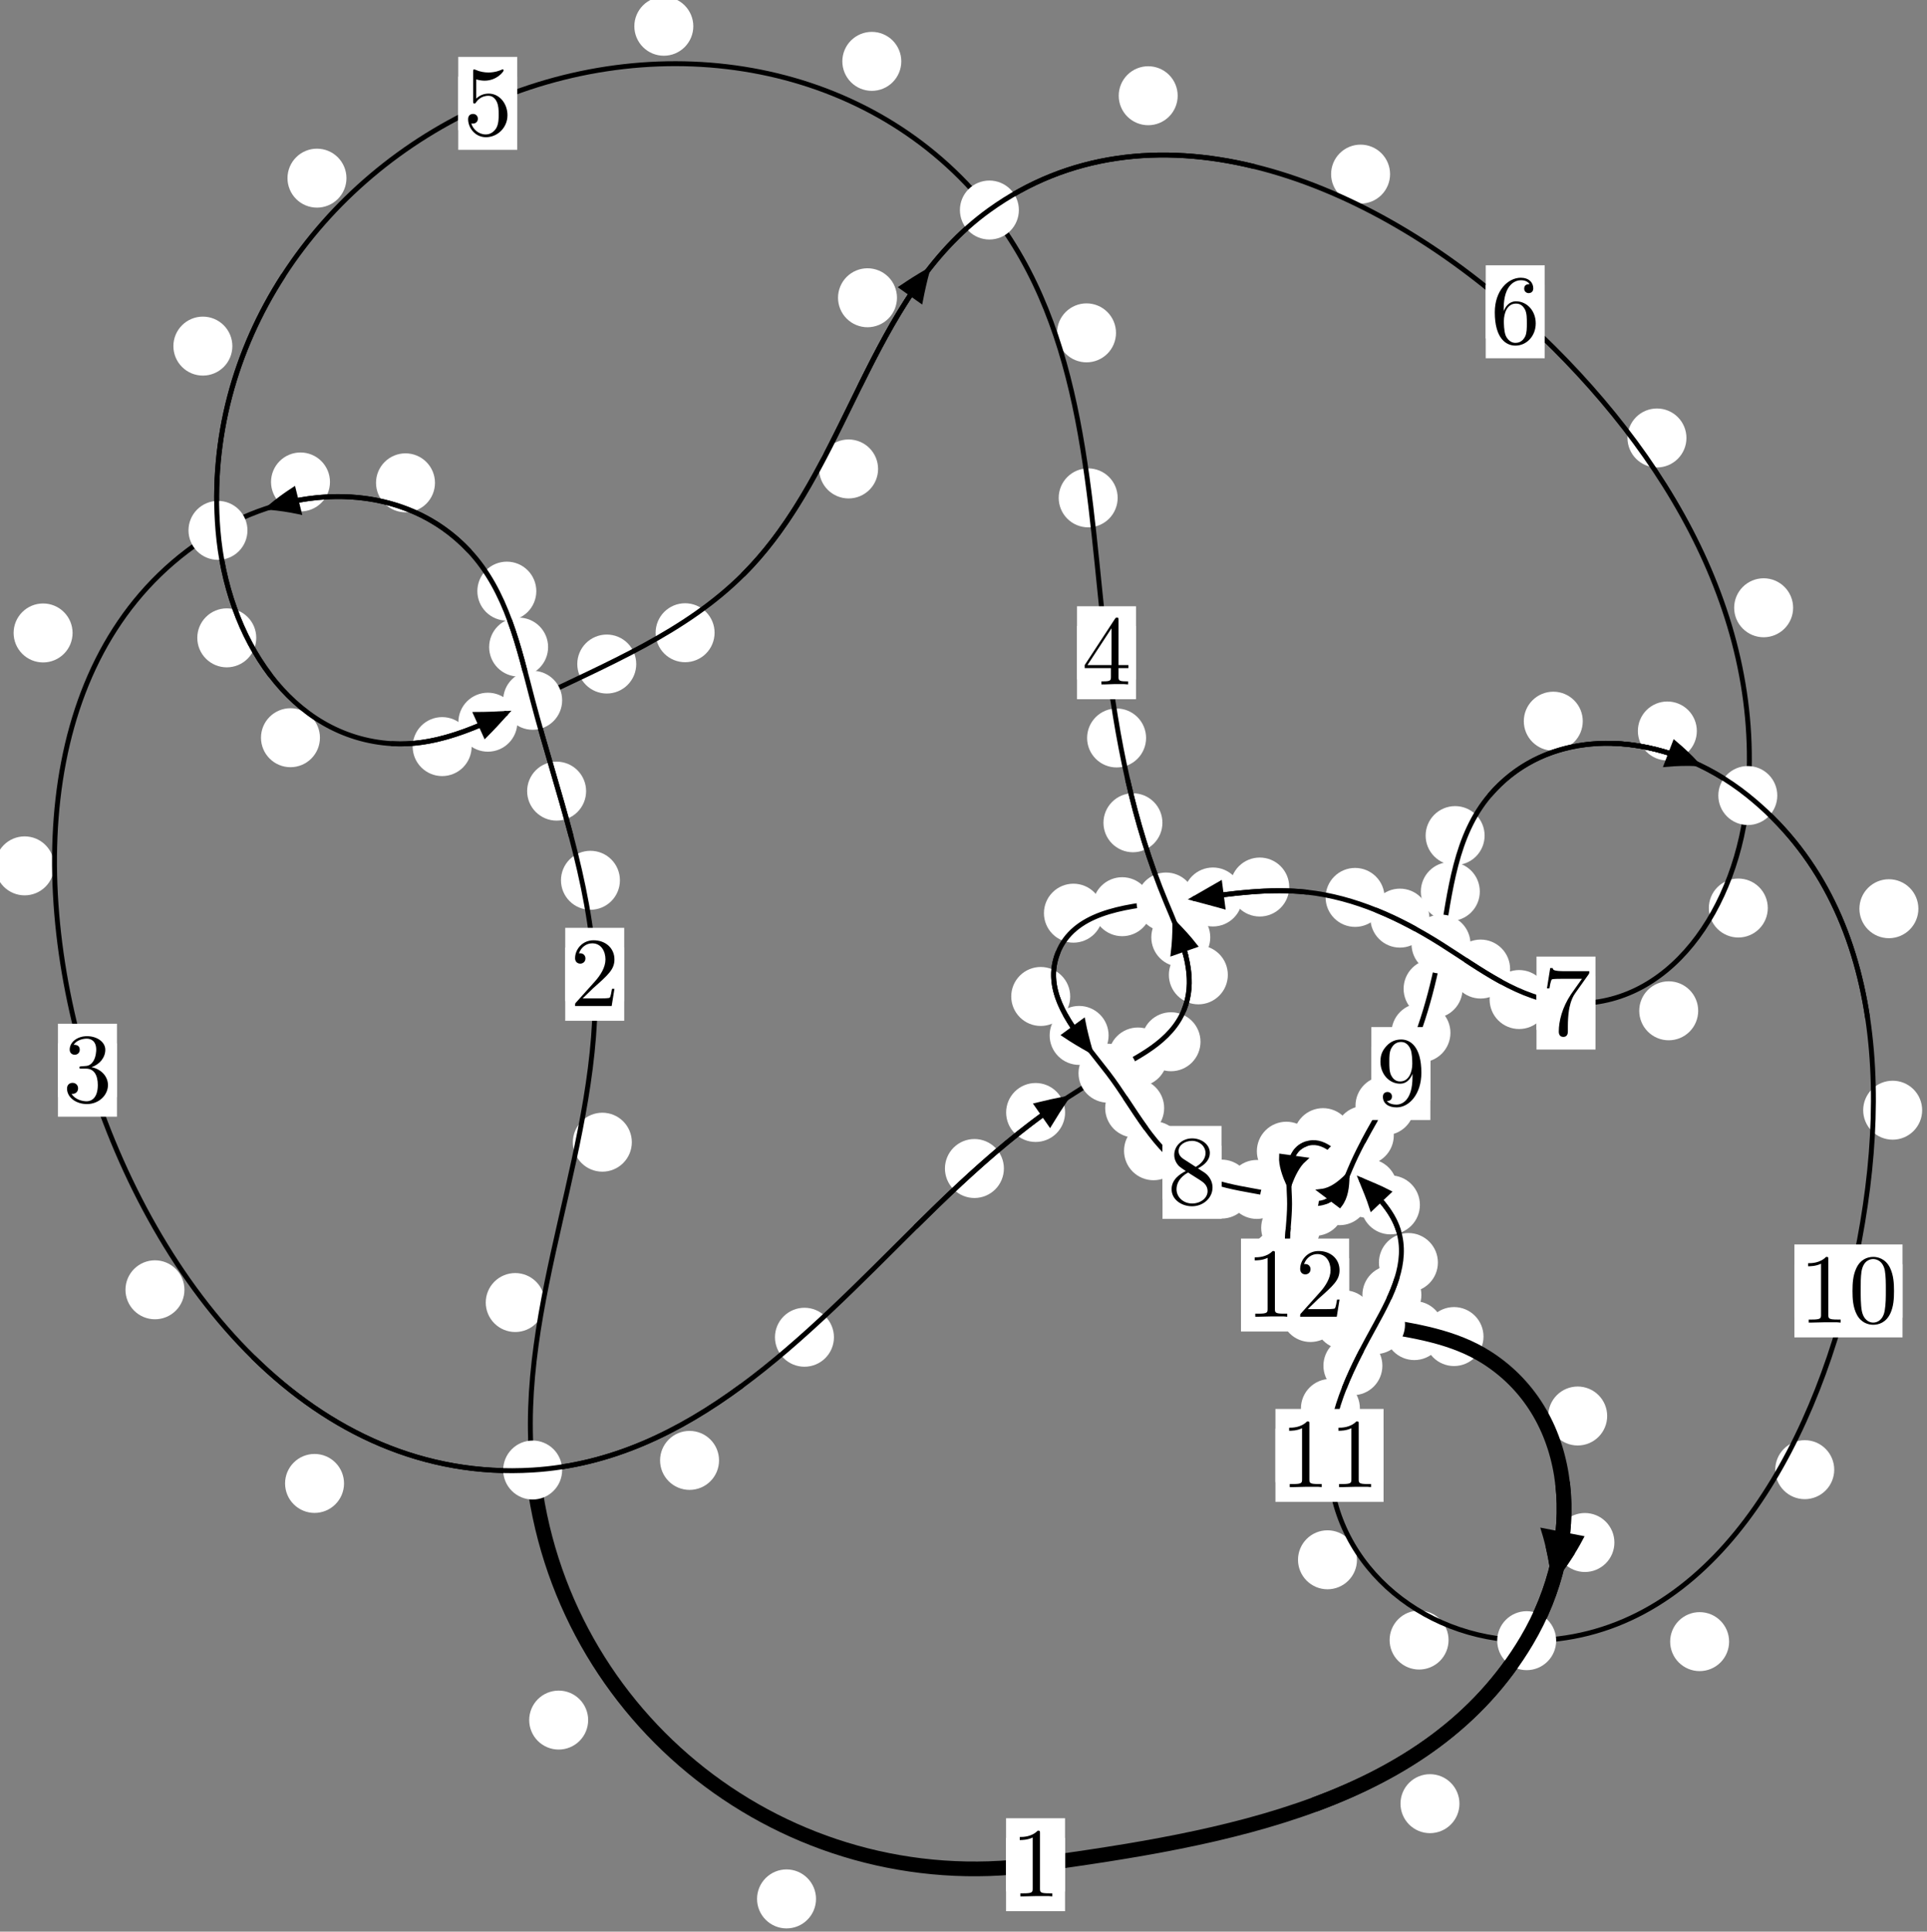 <?xml version="1.0"?>
<!-- Created by MetaPost 1.999 on 2021.07.06:0013 -->
<svg version="1.1" xmlns="http://www.w3.org/2000/svg" xmlns:xlink="http://www.w3.org/1999/xlink" width="195.355" height="195.786" viewBox="0 0 195.355 195.786">
<rect x="0" y="0" width="195.355" height="195.786" fill="#808080" stroke="none"/>
<!-- Original BoundingBox: -54.491241 -46.458710 140.863800 149.327530 -->
  <defs>
    <g transform="scale(0.01,0.01)" id="GLYPHcmr10_48">
      <path style="fill-rule: evenodd;" d="M460 -320C460 -400,455 -480,420 -554C374 -650,292 -666,250 -666C190 -666,117 -640,76 -547C44 -478,39 -400,39 -320C39 -245,43 -155,84 -79C127 2,200 22,249 22C303 22,379 1,423 -94C455 -163,460 -241,460 -320M249 -0C210 -0,151 -25,133 -121C122 -181,122 -273,122 -332C122 -396,122 -462,130 -516C149 -635,224 -644,249 -644C282 -644,348 -626,367 -527C377 -471,377 -395,377 -332C377 -257,377 -189,366 -125C351 -30,294 -0,249 -0"></path>
    </g>
    <g transform="scale(0.01,0.01)" id="GLYPHcmr10_49">
      <path style="fill-rule: evenodd;" d="M294 -640C294 -664,294 -666,271 -666C209 -602,121 -602,89 -602L89 -571C109 -571,168 -571,220 -597L220 -79C220 -43,217 -31,127 -31L95 -31L95 -0L257 -0L130 -3L217 -3L257 -3L297 -3L384 -3L419 -0L419 -31L387 -31C297 -31,294 -42,294 -79"></path>
    </g>
    <g transform="scale(0.01,0.01)" id="GLYPHcmr10_50">
      <path style="fill-rule: evenodd;" d="M127 -77L233 -180C389 -318,449 -372,449 -472C449 -586,359 -666,237 -666C124 -666,50 -574,50 -485C50 -429,100 -429,103 -429C120 -429,155 -441,155 -482C155 -508,137 -534,102 -534C94 -534,92 -534,89 -533C112 -598,166 -635,224 -635C315 -635,358 -554,358 -472C358 -392,308 -313,253 -251L61 -37C50 -26,50 -24,50 -0L421 -0L449 -174L424 -174C419 -144,412 -100,402 -85C395 -77,329 -77,307 -77"></path>
    </g>
    <g transform="scale(0.01,0.01)" id="GLYPHcmr10_51">
      <path style="fill-rule: evenodd;" d="M290 -352C372 -379,430 -449,430 -528C430 -610,342 -666,246 -666C145 -666,69 -606,69 -530C69 -497,91 -478,120 -478C151 -478,171 -500,171 -529C171 -579,124 -579,109 -579C140 -628,206 -641,242 -641C283 -641,338 -619,338 -529C338 -517,336 -459,310 -415C280 -367,246 -364,221 -363C213 -362,189 -360,182 -360C174 -359,167 -358,167 -348C167 -337,174 -337,191 -337L235 -337C317 -337,354 -269,354 -171C354 -35,285 -6,241 -6C198 -6,123 -23,88 -82C123 -77,154 -99,154 -137C154 -173,127 -193,98 -193C74 -193,42 -179,42 -135C42 -44,135 22,244 22C366 22,457 -69,457 -171C457 -253,394 -331,290 -352"></path>
    </g>
    <g transform="scale(0.01,0.01)" id="GLYPHcmr10_52">
      <path style="fill-rule: evenodd;" d="M294 -165L294 -78C294 -42,292 -31,218 -31L197 -31L197 -0L332 -0L238 -3L290 -3L332 -3L374 -3L427 -3L468 -0L468 -31L447 -31C373 -31,371 -42,371 -78L371 -165L471 -165L471 -196L371 -196L371 -651C371 -671,371 -677,355 -677C346 -677,343 -677,335 -665L28 -196L28 -165M300 -196L56 -196L300 -569"></path>
    </g>
    <g transform="scale(0.01,0.01)" id="GLYPHcmr10_53">
      <path style="fill-rule: evenodd;" d="M449 -201C449 -320,367 -420,259 -420C211 -420,168 -404,132 -369L132 -564C152 -558,185 -551,217 -551C340 -551,410 -642,410 -655C410 -661,407 -666,400 -666C399 -666,397 -666,392 -663C372 -654,323 -634,256 -634C216 -634,170 -641,123 -662C115 -665,113 -665,111 -665C101 -665,101 -657,101 -641L101 -345C101 -327,101 -319,115 -319C122 -319,124 -322,128 -328C139 -344,176 -398,257 -398C309 -398,334 -352,342 -334C358 -297,360 -258,360 -208C360 -173,360 -113,336 -71C312 -32,275 -6,229 -6C156 -6,99 -59,82 -118C85 -117,88 -116,99 -116C132 -116,149 -141,149 -165C149 -189,132 -214,99 -214C85 -214,50 -207,50 -161C50 -75,119 22,231 22C347 22,449 -74,449 -201"></path>
    </g>
    <g transform="scale(0.01,0.01)" id="GLYPHcmr10_54">
      <path style="fill-rule: evenodd;" d="M132 -328L132 -352C132 -605,256 -641,307 -641C331 -641,373 -635,395 -601C380 -601,340 -601,340 -556C340 -525,364 -510,386 -510C402 -510,432 -519,432 -558C432 -618,388 -666,305 -666C177 -666,42 -537,42 -316C42 -49,158 22,251 22C362 22,457 -72,457 -204C457 -331,368 -427,257 -427C189 -427,152 -376,132 -328M251 -6C188 -6,158 -66,152 -81C134 -128,134 -208,134 -226C134 -304,166 -404,256 -404C272 -404,318 -404,349 -342C367 -305,367 -254,367 -205C367 -157,367 -107,350 -71C320 -11,274 -6,251 -6"></path>
    </g>
    <g transform="scale(0.01,0.01)" id="GLYPHcmr10_55">
      <path style="fill-rule: evenodd;" d="M476 -609C485 -621,485 -623,485 -644L242 -644C120 -644,118 -657,114 -676L89 -676L56 -470L81 -470C84 -486,93 -549,106 -561C113 -567,191 -567,204 -567L411 -567C400 -551,321 -442,299 -409C209 -274,176 -135,176 -33C176 -23,176 22,222 22C268 22,268 -23,268 -33L268 -84C268 -139,271 -194,279 -248C283 -271,297 -357,341 -419"></path>
    </g>
    <g transform="scale(0.01,0.01)" id="GLYPHcmr10_56">
      <path style="fill-rule: evenodd;" d="M163 -457C117 -487,113 -521,113 -538C113 -599,178 -641,249 -641C322 -641,386 -589,386 -517C386 -460,347 -412,287 -377M309 -362C381 -399,430 -451,430 -517C430 -609,341 -666,250 -666C150 -666,69 -592,69 -499C69 -481,71 -436,113 -389C124 -377,161 -352,186 -335C128 -306,42 -250,42 -151C42 -45,144 22,249 22C362 22,457 -61,457 -168C457 -204,446 -249,408 -291C389 -312,373 -322,309 -362M209 -320L332 -242C360 -223,407 -193,407 -132C407 -58,332 -6,250 -6C164 -6,92 -68,92 -151C92 -209,124 -273,209 -320"></path>
    </g>
    <g transform="scale(0.01,0.01)" id="GLYPHcmr10_57">
      <path style="fill-rule: evenodd;" d="M367 -318L367 -286C367 -52,263 -6,205 -6C188 -6,134 -8,107 -42C151 -42,159 -71,159 -88C159 -119,135 -134,113 -134C97 -134,67 -125,67 -86C67 -19,121 22,206 22C335 22,457 -114,457 -329C457 -598,342 -666,253 -666C198 -666,149 -648,106 -603C65 -558,42 -516,42 -441C42 -316,130 -218,242 -218C303 -218,344 -260,367 -318M243 -241C227 -241,181 -241,150 -304C132 -341,132 -391,132 -440C132 -494,132 -541,153 -578C180 -628,218 -641,253 -641C299 -641,332 -607,349 -562C361 -530,365 -467,365 -421C365 -338,331 -241,243 -241"></path>
    </g>
  </defs>
  <path d="M82.726 192.47C82.726 191.677,82.411 190.917,81.85 190.357C81.29 189.796,80.53 189.481,79.737 189.481C78.944 189.481,78.184 189.796,77.624 190.357C77.063 190.917,76.748 191.677,76.748 192.47C76.748 193.263,77.063 194.023,77.624 194.583C78.184 195.144,78.944 195.459,79.737 195.459C80.53 195.459,81.29 195.144,81.85 194.583C82.411 194.023,82.726 193.263,82.726 192.47Z" style="fill: rgb(100%,100%,100%);stroke: none;"></path>
  <path d="M107.97 189.004C107.97 188.211,107.655 187.451,107.095 186.891C106.534 186.33,105.774 186.015,104.982 186.015C104.189 186.015,103.429 186.33,102.868 186.891C102.308 187.451,101.993 188.211,101.993 189.004C101.993 189.797,102.308 190.557,102.868 191.117C103.429 191.678,104.189 191.993,104.982 191.993C105.774 191.993,106.534 191.678,107.095 191.117C107.655 190.557,107.97 189.797,107.97 189.004Z" style="fill: rgb(100%,100%,100%);stroke: none;"></path>
  <path d="M55.222 132.023C55.222 131.23,54.907 130.47,54.346 129.909C53.786 129.349,53.026 129.034,52.233 129.034C51.44 129.034,50.68 129.349,50.12 129.909C49.559 130.47,49.244 131.23,49.244 132.023C49.244 132.815,49.559 133.575,50.12 134.136C50.68 134.696,51.44 135.011,52.233 135.011C53.026 135.011,53.786 134.696,54.346 134.136C54.907 133.575,55.222 132.815,55.222 132.023Z" style="fill: rgb(100%,100%,100%);stroke: none;"></path>
  <path d="M59.626 174.344C59.626 173.552,59.311 172.792,58.751 172.231C58.19 171.671,57.43 171.356,56.638 171.356C55.845 171.356,55.085 171.671,54.524 172.231C53.964 172.792,53.649 173.552,53.649 174.344C53.649 175.137,53.964 175.897,54.524 176.458C55.085 177.018,55.845 177.333,56.638 177.333C57.43 177.333,58.19 177.018,58.751 176.458C59.311 175.897,59.626 175.137,59.626 174.344Z" style="fill: rgb(100%,100%,100%);stroke: none;"></path>
  <path d="M62.847 89.225C62.847 88.432,62.532 87.672,61.972 87.111C61.411 86.551,60.651 86.236,59.859 86.236C59.066 86.236,58.306 86.551,57.745 87.111C57.185 87.672,56.87 88.432,56.87 89.225C56.87 90.017,57.185 90.777,57.745 91.338C58.306 91.898,59.066 92.213,59.859 92.213C60.651 92.213,61.411 91.898,61.972 91.338C62.532 90.777,62.847 90.017,62.847 89.225Z" style="fill: rgb(100%,100%,100%);stroke: none;"></path>
  <path d="M64.054 115.771C64.054 114.978,63.739 114.218,63.178 113.657C62.618 113.097,61.858 112.782,61.065 112.782C60.272 112.782,59.512 113.097,58.952 113.657C58.391 114.218,58.076 114.978,58.076 115.771C58.076 116.563,58.391 117.323,58.952 117.884C59.512 118.444,60.272 118.759,61.065 118.759C61.858 118.759,62.618 118.444,63.178 117.884C63.739 117.323,64.054 116.563,64.054 115.771Z" style="fill: rgb(100%,100%,100%);stroke: none;"></path>
  <path d="M55.566 65.587C55.566 64.794,55.251 64.034,54.691 63.473C54.13 62.913,53.37 62.598,52.577 62.598C51.785 62.598,51.024 62.913,50.464 63.473C49.904 64.034,49.589 64.794,49.589 65.587C49.589 66.379,49.904 67.14,50.464 67.7C51.024 68.26,51.785 68.575,52.577 68.575C53.37 68.575,54.13 68.26,54.691 67.7C55.251 67.14,55.566 66.379,55.566 65.587Z" style="fill: rgb(100%,100%,100%);stroke: none;"></path>
  <path d="M59.418 80.188C59.418 79.396,59.103 78.636,58.542 78.075C57.982 77.515,57.222 77.2,56.429 77.2C55.636 77.2,54.876 77.515,54.316 78.075C53.755 78.636,53.44 79.396,53.44 80.188C53.44 80.981,53.755 81.741,54.316 82.302C54.876 82.862,55.636 83.177,56.429 83.177C57.222 83.177,57.982 82.862,58.542 82.302C59.103 81.741,59.418 80.981,59.418 80.188Z" style="fill: rgb(100%,100%,100%);stroke: none;"></path>
  <path d="M44.097 48.938C44.097 48.146,43.782 47.386,43.222 46.825C42.661 46.265,41.901 45.95,41.109 45.95C40.316 45.95,39.556 46.265,38.995 46.825C38.435 47.386,38.12 48.146,38.12 48.938C38.12 49.731,38.435 50.491,38.995 51.052C39.556 51.612,40.316 51.927,41.109 51.927C41.901 51.927,42.661 51.612,43.222 51.052C43.782 50.491,44.097 49.731,44.097 48.938Z" style="fill: rgb(100%,100%,100%);stroke: none;"></path>
  <path d="M54.37 59.916C54.37 59.124,54.055 58.364,53.495 57.803C52.934 57.243,52.174 56.928,51.381 56.928C50.589 56.928,49.829 57.243,49.268 57.803C48.708 58.364,48.393 59.124,48.393 59.916C48.393 60.709,48.708 61.469,49.268 62.03C49.829 62.59,50.589 62.905,51.381 62.905C52.174 62.905,52.934 62.59,53.495 62.03C54.055 61.469,54.37 60.709,54.37 59.916Z" style="fill: rgb(100%,100%,100%);stroke: none;"></path>
  <path d="M7.358 64.155C7.358 63.362,7.043 62.602,6.482 62.042C5.922 61.481,5.162 61.166,4.369 61.166C3.576 61.166,2.816 61.481,2.256 62.042C1.695 62.602,1.38 63.362,1.38 64.155C1.38 64.948,1.695 65.708,2.256 66.268C2.816 66.829,3.576 67.144,4.369 67.144C5.162 67.144,5.922 66.829,6.482 66.268C7.043 65.708,7.358 64.948,7.358 64.155Z" style="fill: rgb(100%,100%,100%);stroke: none;"></path>
  <path d="M33.453 48.852C33.453 48.059,33.138 47.299,32.578 46.738C32.017 46.178,31.257 45.863,30.464 45.863C29.672 45.863,28.911 46.178,28.351 46.738C27.791 47.299,27.476 48.059,27.476 48.852C27.476 49.644,27.791 50.405,28.351 50.965C28.911 51.525,29.672 51.84,30.464 51.84C31.257 51.84,32.017 51.525,32.578 50.965C33.138 50.405,33.453 49.644,33.453 48.852Z" style="fill: rgb(100%,100%,100%);stroke: none;"></path>
  <path d="M18.698 130.731C18.698 129.939,18.383 129.178,17.822 128.618C17.262 128.057,16.502 127.742,15.709 127.742C14.916 127.742,14.156 128.057,13.596 128.618C13.035 129.178,12.72 129.939,12.72 130.731C12.72 131.524,13.035 132.284,13.596 132.845C14.156 133.405,14.916 133.72,15.709 133.72C16.502 133.72,17.262 133.405,17.822 132.845C18.383 132.284,18.698 131.524,18.698 130.731Z" style="fill: rgb(100%,100%,100%);stroke: none;"></path>
  <path d="M5.486 87.763C5.486 86.97,5.171 86.21,4.611 85.65C4.05 85.089,3.29 84.774,2.497 84.774C1.705 84.774,0.945 85.089,0.384 85.65C-0.176 86.21,-0.491 86.97,-0.491 87.763C-0.491 88.556,-0.176 89.316,0.384 89.876C0.945 90.437,1.705 90.752,2.497 90.752C3.29 90.752,4.05 90.437,4.611 89.876C5.171 89.316,5.486 88.556,5.486 87.763Z" style="fill: rgb(100%,100%,100%);stroke: none;"></path>
  <path d="M72.895 148.023C72.895 147.23,72.58 146.47,72.019 145.91C71.459 145.349,70.699 145.034,69.906 145.034C69.113 145.034,68.353 145.349,67.793 145.91C67.232 146.47,66.917 147.23,66.917 148.023C66.917 148.816,67.232 149.576,67.793 150.136C68.353 150.697,69.113 151.012,69.906 151.012C70.699 151.012,71.459 150.697,72.019 150.136C72.58 149.576,72.895 148.816,72.895 148.023Z" style="fill: rgb(100%,100%,100%);stroke: none;"></path>
  <path d="M34.877 150.358C34.877 149.565,34.562 148.805,34.002 148.245C33.441 147.684,32.681 147.369,31.888 147.369C31.096 147.369,30.335 147.684,29.775 148.245C29.214 148.805,28.9 149.565,28.9 150.358C28.9 151.151,29.214 151.911,29.775 152.471C30.335 153.032,31.096 153.347,31.888 153.347C32.681 153.347,33.441 153.032,34.002 152.471C34.562 151.911,34.877 151.151,34.877 150.358Z" style="fill: rgb(100%,100%,100%);stroke: none;"></path>
  <path d="M101.773 118.438C101.773 117.645,101.458 116.885,100.898 116.325C100.337 115.764,99.577 115.449,98.785 115.449C97.992 115.449,97.232 115.764,96.671 116.325C96.111 116.885,95.796 117.645,95.796 118.438C95.796 119.231,96.111 119.991,96.671 120.551C97.232 121.112,97.992 121.427,98.785 121.427C99.577 121.427,100.337 121.112,100.898 120.551C101.458 119.991,101.773 119.231,101.773 118.438Z" style="fill: rgb(100%,100%,100%);stroke: none;"></path>
  <path d="M84.543 135.541C84.543 134.749,84.228 133.988,83.667 133.428C83.107 132.867,82.347 132.553,81.554 132.553C80.761 132.553,80.001 132.867,79.441 133.428C78.88 133.988,78.565 134.749,78.565 135.541C78.565 136.334,78.88 137.094,79.441 137.655C80.001 138.215,80.761 138.53,81.554 138.53C82.347 138.53,83.107 138.215,83.667 137.655C84.228 137.094,84.543 136.334,84.543 135.541Z" style="fill: rgb(100%,100%,100%);stroke: none;"></path>
  <path d="M118.348 107.134C118.348 106.341,118.033 105.581,117.473 105.021C116.912 104.46,116.152 104.145,115.359 104.145C114.567 104.145,113.807 104.46,113.246 105.021C112.686 105.581,112.371 106.341,112.371 107.134C112.371 107.927,112.686 108.687,113.246 109.247C113.807 109.808,114.567 110.123,115.359 110.123C116.152 110.123,116.912 109.808,117.473 109.247C118.033 108.687,118.348 107.927,118.348 107.134Z" style="fill: rgb(100%,100%,100%);stroke: none;"></path>
  <path d="M107.977 112.759C107.977 111.967,107.662 111.207,107.102 110.646C106.541 110.086,105.781 109.771,104.988 109.771C104.196 109.771,103.435 110.086,102.875 110.646C102.314 111.207,102 111.967,102 112.759C102 113.552,102.314 114.312,102.875 114.873C103.435 115.433,104.196 115.748,104.988 115.748C105.781 115.748,106.541 115.433,107.102 114.873C107.662 114.312,107.977 113.552,107.977 112.759Z" style="fill: rgb(100%,100%,100%);stroke: none;"></path>
  <path d="M124.475 98.81C124.475 98.017,124.16 97.257,123.6 96.697C123.039 96.136,122.279 95.821,121.487 95.821C120.694 95.821,119.934 96.136,119.373 96.697C118.813 97.257,118.498 98.017,118.498 98.81C118.498 99.603,118.813 100.363,119.373 100.923C119.934 101.484,120.694 101.799,121.487 101.799C122.279 101.799,123.039 101.484,123.6 100.923C124.16 100.363,124.475 99.603,124.475 98.81Z" style="fill: rgb(100%,100%,100%);stroke: none;"></path>
  <path d="M121.704 105.589C121.704 104.796,121.389 104.036,120.829 103.476C120.268 102.915,119.508 102.6,118.715 102.6C117.923 102.6,117.163 102.915,116.602 103.476C116.042 104.036,115.727 104.796,115.727 105.589C115.727 106.382,116.042 107.142,116.602 107.702C117.163 108.263,117.923 108.578,118.715 108.578C119.508 108.578,120.268 108.263,120.829 107.702C121.389 107.142,121.704 106.382,121.704 105.589Z" style="fill: rgb(100%,100%,100%);stroke: none;"></path>
  <path d="M117.844 83.394C117.844 82.602,117.53 81.841,116.969 81.281C116.409 80.72,115.648 80.405,114.856 80.405C114.063 80.405,113.303 80.72,112.742 81.281C112.182 81.841,111.867 82.602,111.867 83.394C111.867 84.187,112.182 84.947,112.742 85.508C113.303 86.068,114.063 86.383,114.856 86.383C115.648 86.383,116.409 86.068,116.969 85.508C117.53 84.947,117.844 84.187,117.844 83.394Z" style="fill: rgb(100%,100%,100%);stroke: none;"></path>
  <path d="M122.694 95.006C122.694 94.213,122.379 93.453,121.819 92.892C121.258 92.332,120.498 92.017,119.705 92.017C118.913 92.017,118.152 92.332,117.592 92.892C117.032 93.453,116.717 94.213,116.717 95.006C116.717 95.798,117.032 96.559,117.592 97.119C118.152 97.68,118.913 97.994,119.705 97.994C120.498 97.994,121.258 97.68,121.819 97.119C122.379 96.559,122.694 95.798,122.694 95.006Z" style="fill: rgb(100%,100%,100%);stroke: none;"></path>
  <path d="M113.306 50.462C113.306 49.67,112.991 48.91,112.431 48.349C111.87 47.789,111.11 47.474,110.318 47.474C109.525 47.474,108.765 47.789,108.204 48.349C107.644 48.91,107.329 49.67,107.329 50.462C107.329 51.255,107.644 52.015,108.204 52.576C108.765 53.136,109.525 53.451,110.318 53.451C111.11 53.451,111.87 53.136,112.431 52.576C112.991 52.015,113.306 51.255,113.306 50.462Z" style="fill: rgb(100%,100%,100%);stroke: none;"></path>
  <path d="M116.187 74.799C116.187 74.006,115.872 73.246,115.311 72.686C114.751 72.125,113.991 71.81,113.198 71.81C112.405 71.81,111.645 72.125,111.085 72.686C110.524 73.246,110.209 74.006,110.209 74.799C110.209 75.592,110.524 76.352,111.085 76.912C111.645 77.473,112.405 77.788,113.198 77.788C113.991 77.788,114.751 77.473,115.311 76.912C115.872 76.352,116.187 75.592,116.187 74.799Z" style="fill: rgb(100%,100%,100%);stroke: none;"></path>
  <path d="M91.371 6.22C91.371 5.427,91.056 4.667,90.496 4.107C89.935 3.546,89.175 3.231,88.383 3.231C87.59 3.231,86.83 3.546,86.269 4.107C85.709 4.667,85.394 5.427,85.394 6.22C85.394 7.013,85.709 7.773,86.269 8.333C86.83 8.894,87.59 9.209,88.383 9.209C89.175 9.209,89.935 8.894,90.496 8.333C91.056 7.773,91.371 7.013,91.371 6.22Z" style="fill: rgb(100%,100%,100%);stroke: none;"></path>
  <path d="M113.138 33.739C113.138 32.946,112.824 32.186,112.263 31.625C111.703 31.065,110.942 30.75,110.15 30.75C109.357 30.75,108.597 31.065,108.036 31.625C107.476 32.186,107.161 32.946,107.161 33.739C107.161 34.531,107.476 35.291,108.036 35.852C108.597 36.412,109.357 36.727,110.15 36.727C110.942 36.727,111.703 36.412,112.263 35.852C112.824 35.291,113.138 34.531,113.138 33.739Z" style="fill: rgb(100%,100%,100%);stroke: none;"></path>
  <path d="M35.123 18.057C35.123 17.264,34.808 16.504,34.247 15.943C33.687 15.383,32.927 15.068,32.134 15.068C31.341 15.068,30.581 15.383,30.021 15.943C29.46 16.504,29.145 17.264,29.145 18.057C29.145 18.849,29.46 19.609,30.021 20.17C30.581 20.73,31.341 21.045,32.134 21.045C32.927 21.045,33.687 20.73,34.247 20.17C34.808 19.609,35.123 18.849,35.123 18.057Z" style="fill: rgb(100%,100%,100%);stroke: none;"></path>
  <path d="M70.286 2.661C70.286 1.869,69.971 1.108,69.41 0.548C68.85 -0.013,68.09 -0.328,67.297 -0.328C66.504 -0.328,65.744 -0.013,65.184 0.548C64.623 1.108,64.308 1.869,64.308 2.661C64.308 3.454,64.623 4.214,65.184 4.775C65.744 5.335,66.504 5.65,67.297 5.65C68.09 5.65,68.85 5.335,69.41 4.775C69.971 4.214,70.286 3.454,70.286 2.661Z" style="fill: rgb(100%,100%,100%);stroke: none;"></path>
  <path d="M25.979 64.651C25.979 63.858,25.664 63.098,25.103 62.538C24.543 61.977,23.783 61.662,22.99 61.662C22.197 61.662,21.437 61.977,20.877 62.538C20.316 63.098,20.001 63.858,20.001 64.651C20.001 65.444,20.316 66.204,20.877 66.764C21.437 67.325,22.197 67.64,22.99 67.64C23.783 67.64,24.543 67.325,25.103 66.764C25.664 66.204,25.979 65.444,25.979 64.651Z" style="fill: rgb(100%,100%,100%);stroke: none;"></path>
  <path d="M23.556 35.081C23.556 34.289,23.241 33.529,22.68 32.968C22.12 32.408,21.36 32.093,20.567 32.093C19.774 32.093,19.014 32.408,18.454 32.968C17.893 33.529,17.578 34.289,17.578 35.081C17.578 35.874,17.893 36.634,18.454 37.195C19.014 37.755,19.774 38.07,20.567 38.07C21.36 38.07,22.12 37.755,22.68 37.195C23.241 36.634,23.556 35.874,23.556 35.081Z" style="fill: rgb(100%,100%,100%);stroke: none;"></path>
  <path d="M47.813 75.674C47.813 74.881,47.498 74.121,46.938 73.56C46.377 73,45.617 72.685,44.825 72.685C44.032 72.685,43.272 73,42.711 73.56C42.151 74.121,41.836 74.881,41.836 75.674C41.836 76.466,42.151 77.227,42.711 77.787C43.272 78.348,44.032 78.663,44.825 78.663C45.617 78.663,46.377 78.348,46.938 77.787C47.498 77.227,47.813 76.466,47.813 75.674Z" style="fill: rgb(100%,100%,100%);stroke: none;"></path>
  <path d="M32.436 74.773C32.436 73.98,32.121 73.22,31.56 72.66C31 72.099,30.24 71.784,29.447 71.784C28.654 71.784,27.894 72.099,27.334 72.66C26.773 73.22,26.458 73.98,26.458 74.773C26.458 75.566,26.773 76.326,27.334 76.887C27.894 77.447,28.654 77.762,29.447 77.762C30.24 77.762,31 77.447,31.56 76.887C32.121 76.326,32.436 75.566,32.436 74.773Z" style="fill: rgb(100%,100%,100%);stroke: none;"></path>
  <path d="M64.501 67.306C64.501 66.513,64.186 65.753,63.626 65.192C63.065 64.632,62.305 64.317,61.513 64.317C60.72 64.317,59.96 64.632,59.399 65.192C58.839 65.753,58.524 66.513,58.524 67.306C58.524 68.098,58.839 68.859,59.399 69.419C59.96 69.98,60.72 70.295,61.513 70.295C62.305 70.295,63.065 69.98,63.626 69.419C64.186 68.859,64.501 68.098,64.501 67.306Z" style="fill: rgb(100%,100%,100%);stroke: none;"></path>
  <path d="M52.448 73.201C52.448 72.408,52.133 71.648,51.572 71.087C51.012 70.527,50.252 70.212,49.459 70.212C48.666 70.212,47.906 70.527,47.346 71.087C46.785 71.648,46.47 72.408,46.47 73.201C46.47 73.993,46.785 74.754,47.346 75.314C47.906 75.875,48.666 76.19,49.459 76.19C50.252 76.19,51.012 75.875,51.572 75.314C52.133 74.754,52.448 73.993,52.448 73.201Z" style="fill: rgb(100%,100%,100%);stroke: none;"></path>
  <path d="M89.018 47.533C89.018 46.74,88.703 45.98,88.142 45.419C87.582 44.859,86.822 44.544,86.029 44.544C85.236 44.544,84.476 44.859,83.916 45.419C83.355 45.98,83.04 46.74,83.04 47.533C83.04 48.325,83.355 49.085,83.916 49.646C84.476 50.206,85.236 50.521,86.029 50.521C86.822 50.521,87.582 50.206,88.142 49.646C88.703 49.085,89.018 48.325,89.018 47.533Z" style="fill: rgb(100%,100%,100%);stroke: none;"></path>
  <path d="M72.443 64.133C72.443 63.34,72.129 62.58,71.568 62.019C71.008 61.459,70.247 61.144,69.455 61.144C68.662 61.144,67.902 61.459,67.341 62.019C66.781 62.58,66.466 63.34,66.466 64.133C66.466 64.925,66.781 65.686,67.341 66.246C67.902 66.807,68.662 67.121,69.455 67.121C70.247 67.121,71.008 66.807,71.568 66.246C72.129 65.686,72.443 64.925,72.443 64.133Z" style="fill: rgb(100%,100%,100%);stroke: none;"></path>
  <path d="M119.391 9.704C119.391 8.911,119.076 8.151,118.516 7.59C117.955 7.03,117.195 6.715,116.403 6.715C115.61 6.715,114.85 7.03,114.289 7.59C113.729 8.151,113.414 8.911,113.414 9.704C113.414 10.496,113.729 11.257,114.289 11.817C114.85 12.378,115.61 12.692,116.403 12.692C117.195 12.692,117.955 12.378,118.516 11.817C119.076 11.257,119.391 10.496,119.391 9.704Z" style="fill: rgb(100%,100%,100%);stroke: none;"></path>
  <path d="M90.934 30.181C90.934 29.388,90.62 28.628,90.059 28.067C89.499 27.507,88.738 27.192,87.946 27.192C87.153 27.192,86.393 27.507,85.832 28.067C85.272 28.628,84.957 29.388,84.957 30.181C84.957 30.973,85.272 31.734,85.832 32.294C86.393 32.855,87.153 33.169,87.946 33.169C88.738 33.169,89.499 32.855,90.059 32.294C90.62 31.734,90.934 30.973,90.934 30.181Z" style="fill: rgb(100%,100%,100%);stroke: none;"></path>
  <path d="M170.968 44.392C170.968 43.599,170.653 42.839,170.092 42.278C169.532 41.718,168.772 41.403,167.979 41.403C167.186 41.403,166.426 41.718,165.866 42.278C165.305 42.839,164.99 43.599,164.99 44.392C164.99 45.184,165.305 45.945,165.866 46.505C166.426 47.066,167.186 47.381,167.979 47.381C168.772 47.381,169.532 47.066,170.092 46.505C170.653 45.945,170.968 45.184,170.968 44.392Z" style="fill: rgb(100%,100%,100%);stroke: none;"></path>
  <path d="M140.922 17.649C140.922 16.856,140.607 16.096,140.046 15.535C139.486 14.975,138.726 14.66,137.933 14.66C137.14 14.66,136.38 14.975,135.82 15.535C135.259 16.096,134.944 16.856,134.944 17.649C134.944 18.441,135.259 19.202,135.82 19.762C136.38 20.323,137.14 20.637,137.933 20.637C138.726 20.637,139.486 20.323,140.046 19.762C140.607 19.202,140.922 18.441,140.922 17.649Z" style="fill: rgb(100%,100%,100%);stroke: none;"></path>
  <path d="M179.215 92.036C179.215 91.244,178.9 90.483,178.34 89.923C177.779 89.362,177.019 89.048,176.227 89.048C175.434 89.048,174.674 89.362,174.113 89.923C173.553 90.483,173.238 91.244,173.238 92.036C173.238 92.829,173.553 93.589,174.113 94.15C174.674 94.71,175.434 95.025,176.227 95.025C177.019 95.025,177.779 94.71,178.34 94.15C178.9 93.589,179.215 92.829,179.215 92.036Z" style="fill: rgb(100%,100%,100%);stroke: none;"></path>
  <path d="M181.783 61.602C181.783 60.809,181.468 60.049,180.908 59.489C180.347 58.928,179.587 58.613,178.795 58.613C178.002 58.613,177.242 58.928,176.681 59.489C176.121 60.049,175.806 60.809,175.806 61.602C175.806 62.395,176.121 63.155,176.681 63.715C177.242 64.276,178.002 64.591,178.795 64.591C179.587 64.591,180.347 64.276,180.908 63.715C181.468 63.155,181.783 62.395,181.783 61.602Z" style="fill: rgb(100%,100%,100%);stroke: none;"></path>
  <path d="M156.992 101.312C156.992 100.519,156.677 99.759,156.117 99.198C155.556 98.638,154.796 98.323,154.003 98.323C153.211 98.323,152.45 98.638,151.89 99.198C151.329 99.759,151.014 100.519,151.014 101.312C151.014 102.104,151.329 102.864,151.89 103.425C152.45 103.985,153.211 104.3,154.003 104.3C154.796 104.3,155.556 103.985,156.117 103.425C156.677 102.864,156.992 102.104,156.992 101.312Z" style="fill: rgb(100%,100%,100%);stroke: none;"></path>
  <path d="M172.159 102.453C172.159 101.661,171.844 100.901,171.284 100.34C170.724 99.78,169.963 99.465,169.171 99.465C168.378 99.465,167.618 99.78,167.057 100.34C166.497 100.901,166.182 101.661,166.182 102.453C166.182 103.246,166.497 104.006,167.057 104.567C167.618 105.127,168.378 105.442,169.171 105.442C169.963 105.442,170.724 105.127,171.284 104.567C171.844 104.006,172.159 103.246,172.159 102.453Z" style="fill: rgb(100%,100%,100%);stroke: none;"></path>
  <path d="M144.908 93.06C144.908 92.267,144.593 91.507,144.032 90.947C143.472 90.386,142.712 90.071,141.919 90.071C141.126 90.071,140.366 90.386,139.806 90.947C139.245 91.507,138.93 92.267,138.93 93.06C138.93 93.853,139.245 94.613,139.806 95.173C140.366 95.734,141.126 96.049,141.919 96.049C142.712 96.049,143.472 95.734,144.032 95.173C144.593 94.613,144.908 93.853,144.908 93.06Z" style="fill: rgb(100%,100%,100%);stroke: none;"></path>
  <path d="M153.092 98.222C153.092 97.43,152.777 96.67,152.216 96.109C151.656 95.549,150.896 95.234,150.103 95.234C149.31 95.234,148.55 95.549,147.99 96.109C147.429 96.67,147.114 97.43,147.114 98.222C147.114 99.015,147.429 99.775,147.99 100.336C148.55 100.896,149.31 101.211,150.103 101.211C150.896 101.211,151.656 100.896,152.216 100.336C152.777 99.775,153.092 99.015,153.092 98.222Z" style="fill: rgb(100%,100%,100%);stroke: none;"></path>
  <path d="M130.699 89.908C130.699 89.116,130.384 88.355,129.824 87.795C129.264 87.235,128.503 86.92,127.711 86.92C126.918 86.92,126.158 87.235,125.597 87.795C125.037 88.355,124.722 89.116,124.722 89.908C124.722 90.701,125.037 91.461,125.597 92.022C126.158 92.582,126.918 92.897,127.711 92.897C128.503 92.897,129.264 92.582,129.824 92.022C130.384 91.461,130.699 90.701,130.699 89.908Z" style="fill: rgb(100%,100%,100%);stroke: none;"></path>
  <path d="M140.364 90.96C140.364 90.167,140.049 89.407,139.489 88.847C138.928 88.286,138.168 87.971,137.375 87.971C136.583 87.971,135.823 88.286,135.262 88.847C134.702 89.407,134.387 90.167,134.387 90.96C134.387 91.753,134.702 92.513,135.262 93.073C135.823 93.634,136.583 93.949,137.375 93.949C138.168 93.949,138.928 93.634,139.489 93.073C140.049 92.513,140.364 91.753,140.364 90.96Z" style="fill: rgb(100%,100%,100%);stroke: none;"></path>
  <path d="M116.755 91.902C116.755 91.11,116.44 90.349,115.879 89.789C115.319 89.228,114.559 88.913,113.766 88.913C112.973 88.913,112.213 89.228,111.652 89.789C111.092 90.349,110.777 91.11,110.777 91.902C110.777 92.695,111.092 93.455,111.652 94.016C112.213 94.576,112.973 94.891,113.766 94.891C114.559 94.891,115.319 94.576,115.879 94.016C116.44 93.455,116.755 92.695,116.755 91.902Z" style="fill: rgb(100%,100%,100%);stroke: none;"></path>
  <path d="M125.953 90.918C125.953 90.125,125.638 89.365,125.078 88.804C124.517 88.244,123.757 87.929,122.965 87.929C122.172 87.929,121.412 88.244,120.851 88.804C120.291 89.365,119.976 90.125,119.976 90.918C119.976 91.71,120.291 92.471,120.851 93.031C121.412 93.592,122.172 93.906,122.965 93.906C123.757 93.906,124.517 93.592,125.078 93.031C125.638 92.471,125.953 91.71,125.953 90.918Z" style="fill: rgb(100%,100%,100%);stroke: none;"></path>
  <path d="M108.495 101C108.495 100.207,108.18 99.447,107.619 98.886C107.059 98.326,106.299 98.011,105.506 98.011C104.713 98.011,103.953 98.326,103.393 98.886C102.832 99.447,102.517 100.207,102.517 101C102.517 101.792,102.832 102.553,103.393 103.113C103.953 103.674,104.713 103.989,105.506 103.989C106.299 103.989,107.059 103.674,107.619 103.113C108.18 102.553,108.495 101.792,108.495 101Z" style="fill: rgb(100%,100%,100%);stroke: none;"></path>
  <path d="M111.811 92.559C111.811 91.766,111.496 91.006,110.935 90.445C110.375 89.885,109.615 89.57,108.822 89.57C108.029 89.57,107.269 89.885,106.709 90.445C106.148 91.006,105.833 91.766,105.833 92.559C105.833 93.351,106.148 94.111,106.709 94.672C107.269 95.232,108.029 95.547,108.822 95.547C109.615 95.547,110.375 95.232,110.935 94.672C111.496 94.111,111.811 93.351,111.811 92.559Z" style="fill: rgb(100%,100%,100%);stroke: none;"></path>
  <path d="M118.019 112.312C118.019 111.52,117.704 110.76,117.144 110.199C116.584 109.639,115.823 109.324,115.031 109.324C114.238 109.324,113.478 109.639,112.917 110.199C112.357 110.76,112.042 111.52,112.042 112.312C112.042 113.105,112.357 113.865,112.917 114.426C113.478 114.986,114.238 115.301,115.031 115.301C115.823 115.301,116.584 114.986,117.144 114.426C117.704 113.865,118.019 113.105,118.019 112.312Z" style="fill: rgb(100%,100%,100%);stroke: none;"></path>
  <path d="M112.388 104.948C112.388 104.155,112.073 103.395,111.513 102.835C110.952 102.274,110.192 101.959,109.4 101.959C108.607 101.959,107.847 102.274,107.286 102.835C106.726 103.395,106.411 104.155,106.411 104.948C106.411 105.741,106.726 106.501,107.286 107.061C107.847 107.622,108.607 107.937,109.4 107.937C110.192 107.937,110.952 107.622,111.513 107.061C112.073 106.501,112.388 105.741,112.388 104.948Z" style="fill: rgb(100%,100%,100%);stroke: none;"></path>
  <path d="M126.832 120.524C126.832 119.732,126.517 118.972,125.956 118.411C125.396 117.851,124.636 117.536,123.843 117.536C123.05 117.536,122.29 117.851,121.73 118.411C121.169 118.972,120.854 119.732,120.854 120.524C120.854 121.317,121.169 122.077,121.73 122.638C122.29 123.198,123.05 123.513,123.843 123.513C124.636 123.513,125.396 123.198,125.956 122.638C126.517 122.077,126.832 121.317,126.832 120.524Z" style="fill: rgb(100%,100%,100%);stroke: none;"></path>
  <path d="M119.93 116.638C119.93 115.845,119.615 115.085,119.055 114.524C118.494 113.964,117.734 113.649,116.941 113.649C116.149 113.649,115.388 113.964,114.828 114.524C114.267 115.085,113.953 115.845,113.953 116.638C113.953 117.43,114.267 118.19,114.828 118.751C115.388 119.311,116.149 119.626,116.941 119.626C117.734 119.626,118.494 119.311,119.055 118.751C119.615 118.19,119.93 117.43,119.93 116.638Z" style="fill: rgb(100%,100%,100%);stroke: none;"></path>
  <path d="M134.968 121.818C134.968 121.025,134.653 120.265,134.092 119.704C133.532 119.144,132.772 118.829,131.979 118.829C131.186 118.829,130.426 119.144,129.866 119.704C129.305 120.265,128.99 121.025,128.99 121.818C128.99 122.61,129.305 123.37,129.866 123.931C130.426 124.491,131.186 124.806,131.979 124.806C132.772 124.806,133.532 124.491,134.092 123.931C134.653 123.37,134.968 122.61,134.968 121.818Z" style="fill: rgb(100%,100%,100%);stroke: none;"></path>
  <path d="M130.407 120.559C130.407 119.766,130.092 119.006,129.531 118.446C128.971 117.885,128.211 117.57,127.418 117.57C126.625 117.57,125.865 117.885,125.305 118.446C124.744 119.006,124.429 119.766,124.429 120.559C124.429 121.352,124.744 122.112,125.305 122.672C125.865 123.233,126.625 123.548,127.418 123.548C128.211 123.548,128.971 123.233,129.531 122.672C130.092 122.112,130.407 121.352,130.407 120.559Z" style="fill: rgb(100%,100%,100%);stroke: none;"></path>
  <path d="M138.79 121.194C138.79 120.402,138.475 119.642,137.915 119.081C137.354 118.521,136.594 118.206,135.801 118.206C135.009 118.206,134.248 118.521,133.688 119.081C133.127 119.642,132.813 120.402,132.813 121.194C132.813 121.987,133.127 122.747,133.688 123.308C134.248 123.868,135.009 124.183,135.801 124.183C136.594 124.183,137.354 123.868,137.915 123.308C138.475 122.747,138.79 121.987,138.79 121.194Z" style="fill: rgb(100%,100%,100%);stroke: none;"></path>
  <path d="M136.283 122.278C136.283 121.485,135.968 120.725,135.408 120.165C134.847 119.604,134.087 119.289,133.295 119.289C132.502 119.289,131.742 119.604,131.181 120.165C130.621 120.725,130.306 121.485,130.306 122.278C130.306 123.071,130.621 123.831,131.181 124.391C131.742 124.952,132.502 125.267,133.295 125.267C134.087 125.267,134.847 124.952,135.408 124.391C135.968 123.831,136.283 123.071,136.283 122.278Z" style="fill: rgb(100%,100%,100%);stroke: none;"></path>
  <path d="M141.3 115.083C141.3 114.29,140.985 113.53,140.424 112.969C139.864 112.409,139.104 112.094,138.311 112.094C137.518 112.094,136.758 112.409,136.198 112.969C135.637 113.53,135.322 114.29,135.322 115.083C135.322 115.875,135.637 116.636,136.198 117.196C136.758 117.757,137.518 118.071,138.311 118.071C139.104 118.071,139.864 117.757,140.424 117.196C140.985 116.636,141.3 115.875,141.3 115.083Z" style="fill: rgb(100%,100%,100%);stroke: none;"></path>
  <path d="M139.334 119.753C139.334 118.96,139.019 118.2,138.458 117.639C137.898 117.079,137.138 116.764,136.345 116.764C135.552 116.764,134.792 117.079,134.232 117.639C133.671 118.2,133.356 118.96,133.356 119.753C133.356 120.545,133.671 121.305,134.232 121.866C134.792 122.426,135.552 122.741,136.345 122.741C137.138 122.741,137.898 122.426,138.458 121.866C139.019 121.305,139.334 120.545,139.334 119.753Z" style="fill: rgb(100%,100%,100%);stroke: none;"></path>
  <path d="M147.042 104.683C147.042 103.891,146.727 103.131,146.167 102.57C145.606 102.01,144.846 101.695,144.053 101.695C143.261 101.695,142.501 102.01,141.94 102.57C141.38 103.131,141.065 103.891,141.065 104.683C141.065 105.476,141.38 106.236,141.94 106.797C142.501 107.357,143.261 107.672,144.053 107.672C144.846 107.672,145.606 107.357,146.167 106.797C146.727 106.236,147.042 105.476,147.042 104.683Z" style="fill: rgb(100%,100%,100%);stroke: none;"></path>
  <path d="M143.395 112.073C143.395 111.28,143.08 110.52,142.52 109.96C141.959 109.399,141.199 109.084,140.406 109.084C139.614 109.084,138.854 109.399,138.293 109.96C137.733 110.52,137.418 111.28,137.418 112.073C137.418 112.866,137.733 113.626,138.293 114.186C138.854 114.747,139.614 115.062,140.406 115.062C141.199 115.062,141.959 114.747,142.52 114.186C143.08 113.626,143.395 112.866,143.395 112.073Z" style="fill: rgb(100%,100%,100%);stroke: none;"></path>
  <path d="M150.02 90.363C150.02 89.57,149.705 88.81,149.145 88.25C148.584 87.689,147.824 87.374,147.031 87.374C146.239 87.374,145.479 87.689,144.918 88.25C144.358 88.81,144.043 89.57,144.043 90.363C144.043 91.156,144.358 91.916,144.918 92.476C145.479 93.037,146.239 93.352,147.031 93.352C147.824 93.352,148.584 93.037,149.145 92.476C149.705 91.916,150.02 91.156,150.02 90.363Z" style="fill: rgb(100%,100%,100%);stroke: none;"></path>
  <path d="M148.273 100.221C148.273 99.428,147.958 98.668,147.397 98.108C146.837 97.547,146.077 97.232,145.284 97.232C144.491 97.232,143.731 97.547,143.171 98.108C142.61 98.668,142.295 99.428,142.295 100.221C142.295 101.014,142.61 101.774,143.171 102.334C143.731 102.895,144.491 103.21,145.284 103.21C146.077 103.21,146.837 102.895,147.397 102.334C147.958 101.774,148.273 101.014,148.273 100.221Z" style="fill: rgb(100%,100%,100%);stroke: none;"></path>
  <path d="M160.458 73.098C160.458 72.305,160.143 71.545,159.582 70.985C159.022 70.424,158.262 70.109,157.469 70.109C156.676 70.109,155.916 70.424,155.356 70.985C154.795 71.545,154.48 72.305,154.48 73.098C154.48 73.891,154.795 74.651,155.356 75.211C155.916 75.772,156.676 76.087,157.469 76.087C158.262 76.087,159.022 75.772,159.582 75.211C160.143 74.651,160.458 73.891,160.458 73.098Z" style="fill: rgb(100%,100%,100%);stroke: none;"></path>
  <path d="M150.506 84.695C150.506 83.902,150.191 83.142,149.63 82.582C149.07 82.021,148.31 81.706,147.517 81.706C146.724 81.706,145.964 82.021,145.404 82.582C144.843 83.142,144.528 83.902,144.528 84.695C144.528 85.488,144.843 86.248,145.404 86.808C145.964 87.369,146.724 87.684,147.517 87.684C148.31 87.684,149.07 87.369,149.63 86.808C150.191 86.248,150.506 85.488,150.506 84.695Z" style="fill: rgb(100%,100%,100%);stroke: none;"></path>
  <path d="M194.481 92.107C194.481 91.314,194.166 90.554,193.605 89.993C193.045 89.433,192.285 89.118,191.492 89.118C190.699 89.118,189.939 89.433,189.379 89.993C188.818 90.554,188.503 91.314,188.503 92.107C188.503 92.899,188.818 93.659,189.379 94.22C189.939 94.78,190.699 95.095,191.492 95.095C192.285 95.095,193.045 94.78,193.605 94.22C194.166 93.659,194.481 92.899,194.481 92.107Z" style="fill: rgb(100%,100%,100%);stroke: none;"></path>
  <path d="M172.021 74.092C172.021 73.299,171.706 72.539,171.146 71.978C170.585 71.418,169.825 71.103,169.032 71.103C168.24 71.103,167.48 71.418,166.919 71.978C166.359 72.539,166.044 73.299,166.044 74.092C166.044 74.884,166.359 75.645,166.919 76.205C167.48 76.766,168.24 77.08,169.032 77.08C169.825 77.08,170.585 76.766,171.146 76.205C171.706 75.645,172.021 74.884,172.021 74.092Z" style="fill: rgb(100%,100%,100%);stroke: none;"></path>
  <path d="M185.95 148.964C185.95 148.171,185.635 147.411,185.074 146.85C184.514 146.29,183.754 145.975,182.961 145.975C182.168 145.975,181.408 146.29,180.848 146.85C180.287 147.411,179.972 148.171,179.972 148.964C179.972 149.756,180.287 150.516,180.848 151.077C181.408 151.637,182.168 151.952,182.961 151.952C183.754 151.952,184.514 151.637,185.074 151.077C185.635 150.516,185.95 149.756,185.95 148.964Z" style="fill: rgb(100%,100%,100%);stroke: none;"></path>
  <path d="M194.864 112.528C194.864 111.735,194.549 110.975,193.988 110.414C193.428 109.854,192.668 109.539,191.875 109.539C191.082 109.539,190.322 109.854,189.762 110.414C189.201 110.975,188.886 111.735,188.886 112.528C188.886 113.32,189.201 114.08,189.762 114.641C190.322 115.201,191.082 115.516,191.875 115.516C192.668 115.516,193.428 115.201,193.988 114.641C194.549 114.08,194.864 113.32,194.864 112.528Z" style="fill: rgb(100%,100%,100%);stroke: none;"></path>
  <path d="M146.853 166.233C146.853 165.441,146.538 164.68,145.978 164.12C145.418 163.559,144.657 163.245,143.865 163.245C143.072 163.245,142.312 163.559,141.751 164.12C141.191 164.68,140.876 165.441,140.876 166.233C140.876 167.026,141.191 167.786,141.751 168.347C142.312 168.907,143.072 169.222,143.865 169.222C144.657 169.222,145.418 168.907,145.978 168.347C146.538 167.786,146.853 167.026,146.853 166.233Z" style="fill: rgb(100%,100%,100%);stroke: none;"></path>
  <path d="M175.293 166.392C175.293 165.599,174.978 164.839,174.418 164.278C173.858 163.718,173.097 163.403,172.305 163.403C171.512 163.403,170.752 163.718,170.191 164.278C169.631 164.839,169.316 165.599,169.316 166.392C169.316 167.184,169.631 167.945,170.191 168.505C170.752 169.065,171.512 169.38,172.305 169.38C173.097 169.38,173.858 169.065,174.418 168.505C174.978 167.945,175.293 167.184,175.293 166.392Z" style="fill: rgb(100%,100%,100%);stroke: none;"></path>
  <path d="M137.863 142.754C137.863 141.961,137.548 141.201,136.987 140.64C136.427 140.08,135.667 139.765,134.874 139.765C134.081 139.765,133.321 140.08,132.761 140.64C132.2 141.201,131.885 141.961,131.885 142.754C131.885 143.546,132.2 144.307,132.761 144.867C133.321 145.428,134.081 145.742,134.874 145.742C135.667 145.742,136.427 145.428,136.987 144.867C137.548 144.307,137.863 143.546,137.863 142.754Z" style="fill: rgb(100%,100%,100%);stroke: none;"></path>
  <path d="M137.567 158.098C137.567 157.305,137.252 156.545,136.691 155.985C136.131 155.424,135.371 155.109,134.578 155.109C133.785 155.109,133.025 155.424,132.465 155.985C131.904 156.545,131.589 157.305,131.589 158.098C131.589 158.891,131.904 159.651,132.465 160.211C133.025 160.772,133.785 161.087,134.578 161.087C135.371 161.087,136.131 160.772,136.691 160.211C137.252 159.651,137.567 158.891,137.567 158.098Z" style="fill: rgb(100%,100%,100%);stroke: none;"></path>
  <path d="M144.097 131.249C144.097 130.456,143.782 129.696,143.221 129.135C142.661 128.575,141.901 128.26,141.108 128.26C140.315 128.26,139.555 128.575,138.995 129.135C138.434 129.696,138.119 130.456,138.119 131.249C138.119 132.041,138.434 132.802,138.995 133.362C139.555 133.923,140.315 134.237,141.108 134.237C141.901 134.237,142.661 133.923,143.221 133.362C143.782 132.802,144.097 132.041,144.097 131.249Z" style="fill: rgb(100%,100%,100%);stroke: none;"></path>
  <path d="M140.143 138.428C140.143 137.635,139.828 136.875,139.268 136.314C138.707 135.754,137.947 135.439,137.154 135.439C136.362 135.439,135.602 135.754,135.041 136.314C134.481 136.875,134.166 137.635,134.166 138.428C134.166 139.22,134.481 139.98,135.041 140.541C135.602 141.101,136.362 141.416,137.154 141.416C137.947 141.416,138.707 141.101,139.268 140.541C139.828 139.98,140.143 139.22,140.143 138.428Z" style="fill: rgb(100%,100%,100%);stroke: none;"></path>
  <path d="M143.946 122.126C143.946 121.333,143.631 120.573,143.071 120.012C142.51 119.452,141.75 119.137,140.957 119.137C140.165 119.137,139.405 119.452,138.844 120.012C138.284 120.573,137.969 121.333,137.969 122.126C137.969 122.918,138.284 123.678,138.844 124.239C139.405 124.799,140.165 125.114,140.957 125.114C141.75 125.114,142.51 124.799,143.071 124.239C143.631 123.678,143.946 122.918,143.946 122.126Z" style="fill: rgb(100%,100%,100%);stroke: none;"></path>
  <path d="M145.771 127.966C145.771 127.174,145.456 126.414,144.895 125.853C144.335 125.293,143.575 124.978,142.782 124.978C141.989 124.978,141.229 125.293,140.669 125.853C140.108 126.414,139.793 127.174,139.793 127.966C139.793 128.759,140.108 129.519,140.669 130.08C141.229 130.64,141.989 130.955,142.782 130.955C143.575 130.955,144.335 130.64,144.895 130.08C145.456 129.519,145.771 128.759,145.771 127.966Z" style="fill: rgb(100%,100%,100%);stroke: none;"></path>
  <path d="M138.597 116.962C138.597 116.169,138.282 115.409,137.721 114.848C137.161 114.288,136.401 113.973,135.608 113.973C134.815 113.973,134.055 114.288,133.495 114.848C132.934 115.409,132.619 116.169,132.619 116.962C132.619 117.754,132.934 118.514,133.495 119.075C134.055 119.635,134.815 119.95,135.608 119.95C136.401 119.95,137.161 119.635,137.721 119.075C138.282 118.514,138.597 117.754,138.597 116.962Z" style="fill: rgb(100%,100%,100%);stroke: none;"></path>
  <path d="M141.653 120.45C141.653 119.657,141.338 118.897,140.777 118.337C140.217 117.776,139.457 117.461,138.664 117.461C137.871 117.461,137.111 117.776,136.551 118.337C135.99 118.897,135.675 119.657,135.675 120.45C135.675 121.243,135.99 122.003,136.551 122.563C137.111 123.124,137.871 123.439,138.664 123.439C139.457 123.439,140.217 123.124,140.777 122.563C141.338 122.003,141.653 121.243,141.653 120.45Z" style="fill: rgb(100%,100%,100%);stroke: none;"></path>
  <path d="M133.396 116.685C133.396 115.892,133.081 115.132,132.521 114.572C131.96 114.011,131.2 113.696,130.407 113.696C129.615 113.696,128.854 114.011,128.294 114.572C127.733 115.132,127.418 115.892,127.418 116.685C127.418 117.478,127.733 118.238,128.294 118.798C128.854 119.359,129.615 119.674,130.407 119.674C131.2 119.674,131.96 119.359,132.521 118.798C133.081 118.238,133.396 117.478,133.396 116.685Z" style="fill: rgb(100%,100%,100%);stroke: none;"></path>
  <path d="M137.113 115.31C137.113 114.517,136.798 113.757,136.238 113.197C135.678 112.636,134.917 112.321,134.125 112.321C133.332 112.321,132.572 112.636,132.011 113.197C131.451 113.757,131.136 114.517,131.136 115.31C131.136 116.103,131.451 116.863,132.011 117.423C132.572 117.984,133.332 118.299,134.125 118.299C134.917 118.299,135.678 117.984,136.238 117.423C136.798 116.863,137.113 116.103,137.113 115.31Z" style="fill: rgb(100%,100%,100%);stroke: none;"></path>
  <path d="M133.834 124.457C133.834 123.665,133.519 122.905,132.958 122.344C132.398 121.784,131.638 121.469,130.845 121.469C130.052 121.469,129.292 121.784,128.732 122.344C128.171 122.905,127.856 123.665,127.856 124.457C127.856 125.25,128.171 126.01,128.732 126.571C129.292 127.131,130.052 127.446,130.845 127.446C131.638 127.446,132.398 127.131,132.958 126.571C133.519 126.01,133.834 125.25,133.834 124.457Z" style="fill: rgb(100%,100%,100%);stroke: none;"></path>
  <path d="M133.622 119.247C133.622 118.454,133.307 117.694,132.746 117.134C132.186 116.573,131.426 116.258,130.633 116.258C129.84 116.258,129.08 116.573,128.52 117.134C127.959 117.694,127.644 118.454,127.644 119.247C127.644 120.04,127.959 120.8,128.52 121.36C129.08 121.921,129.84 122.236,130.633 122.236C131.426 122.236,132.186 121.921,132.746 121.36C133.307 120.8,133.622 120.04,133.622 119.247Z" style="fill: rgb(100%,100%,100%);stroke: none;"></path>
  <path d="M135.841 133.034C135.841 132.241,135.526 131.481,134.965 130.921C134.405 130.36,133.645 130.045,132.852 130.045C132.059 130.045,131.299 130.36,130.739 130.921C130.178 131.481,129.863 132.241,129.863 133.034C129.863 133.827,130.178 134.587,130.739 135.147C131.299 135.708,132.059 136.023,132.852 136.023C133.645 136.023,134.405 135.708,134.965 135.147C135.526 134.587,135.841 133.827,135.841 133.034Z" style="fill: rgb(100%,100%,100%);stroke: none;"></path>
  <path d="M132.797 127.613C132.797 126.821,132.482 126.06,131.921 125.5C131.361 124.939,130.601 124.624,129.808 124.624C129.015 124.624,128.255 124.939,127.695 125.5C127.134 126.06,126.819 126.821,126.819 127.613C126.819 128.406,127.134 129.166,127.695 129.727C128.255 130.287,129.015 130.602,129.808 130.602C130.601 130.602,131.361 130.287,131.921 129.727C132.482 129.166,132.797 128.406,132.797 127.613Z" style="fill: rgb(100%,100%,100%);stroke: none;"></path>
  <path d="M146.369 134.865C146.369 134.073,146.054 133.312,145.494 132.752C144.933 132.192,144.173 131.877,143.38 131.877C142.588 131.877,141.827 132.192,141.267 132.752C140.706 133.312,140.392 134.073,140.392 134.865C140.392 135.658,140.706 136.418,141.267 136.979C141.827 137.539,142.588 137.854,143.38 137.854C144.173 137.854,144.933 137.539,145.494 136.979C146.054 136.418,146.369 135.658,146.369 134.865Z" style="fill: rgb(100%,100%,100%);stroke: none;"></path>
  <path d="M139.25 133.772C139.25 132.979,138.935 132.219,138.374 131.658C137.814 131.098,137.054 130.783,136.261 130.783C135.468 130.783,134.708 131.098,134.148 131.658C133.587 132.219,133.272 132.979,133.272 133.772C133.272 134.564,133.587 135.324,134.148 135.885C134.708 136.445,135.468 136.76,136.261 136.76C137.054 136.76,137.814 136.445,138.374 135.885C138.935 135.324,139.25 134.564,139.25 133.772Z" style="fill: rgb(100%,100%,100%);stroke: none;"></path>
  <path d="M162.932 143.523C162.932 142.731,162.617 141.971,162.056 141.41C161.496 140.85,160.736 140.535,159.943 140.535C159.15 140.535,158.39 140.85,157.83 141.41C157.269 141.971,156.954 142.731,156.954 143.523C156.954 144.316,157.269 145.076,157.83 145.637C158.39 146.197,159.15 146.512,159.943 146.512C160.736 146.512,161.496 146.197,162.056 145.637C162.617 145.076,162.932 144.316,162.932 143.523Z" style="fill: rgb(100%,100%,100%);stroke: none;"></path>
  <path d="M150.394 135.472C150.394 134.679,150.079 133.919,149.518 133.358C148.958 132.798,148.198 132.483,147.405 132.483C146.612 132.483,145.852 132.798,145.292 133.358C144.731 133.919,144.416 134.679,144.416 135.472C144.416 136.264,144.731 137.024,145.292 137.585C145.852 138.145,146.612 138.46,147.405 138.46C148.198 138.46,148.958 138.145,149.518 137.585C150.079 137.024,150.394 136.264,150.394 135.472Z" style="fill: rgb(100%,100%,100%);stroke: none;"></path>
  <path d="M147.956 182.817C147.956 182.024,147.641 181.264,147.081 180.704C146.521 180.143,145.76 179.828,144.968 179.828C144.175 179.828,143.415 180.143,142.854 180.704C142.294 181.264,141.979 182.024,141.979 182.817C141.979 183.61,142.294 184.37,142.854 184.93C143.415 185.491,144.175 185.806,144.968 185.806C145.76 185.806,146.521 185.491,147.081 184.93C147.641 184.37,147.956 183.61,147.956 182.817Z" style="fill: rgb(100%,100%,100%);stroke: none;"></path>
  <path d="M163.664 156.346C163.664 155.553,163.349 154.793,162.788 154.233C162.228 153.672,161.468 153.357,160.675 153.357C159.882 153.357,159.122 153.672,158.562 154.233C158.001 154.793,157.686 155.553,157.686 156.346C157.686 157.139,158.001 157.899,158.562 158.459C159.122 159.02,159.882 159.335,160.675 159.335C161.468 159.335,162.228 159.02,162.788 158.459C163.349 157.899,163.664 157.139,163.664 156.346Z" style="fill: rgb(100%,100%,100%);stroke: none;"></path>
  <path d="M104.982 189.004C79.737 192.47,56.638 174.344,54 149C52.233 132.023,61.065 115.771,60.292 98.755C59.859 89.225,56.429 80.188,54 70.98C52.577 65.587,51.381 59.916,47.558 55.831C41.109 48.938,30.464 48.852,22.097 53.758C4.369 64.155,2.497 87.763,8.866 108.475C15.709 130.731,31.888 150.358,54 149C69.906 148.023,81.554 135.541,92.864 124.315C98.785 118.438,104.988 112.759,112.328 108.778C115.359 107.134,118.715 105.589,120.022 102.392C121.487 98.81,119.705 95.006,118.21 91.427C114.856 83.394,113.198 74.799,112.176 66.16C110.318 50.462,110.15 33.739,100.302 21.289C88.383 6.22,67.297 2.661,49.447 10.477C32.134 18.057,20.567 35.081,22.097 53.758C22.99 64.651,29.447 74.773,39.764 75.377C44.825 75.674,49.459 73.201,54 70.98C61.513 67.306,69.455 64.133,75.379 58.199C86.029 47.533,87.946 30.181,100.302 21.289C116.403 9.704,137.933 17.649,153.61 31.602C167.979 44.392,178.795 61.602,177.189 80.634C176.227 92.036,169.171 102.453,158.757 101.67C154.003 101.312,150.103 98.222,146.087 95.689C141.919 93.06,137.375 90.96,132.472 90.426C127.711 89.908,122.965 90.918,118.21 91.427C113.766 91.902,108.822 92.559,107.236 96.595C105.506 101,109.4 104.948,112.328 108.778C115.031 112.312,116.941 116.638,120.843 118.835C123.843 120.524,127.418 120.559,130.724 121.471C131.979 121.818,133.295 122.278,134.492 121.76C135.801 121.194,136.345 119.753,136.899 118.436C138.311 115.083,140.406 112.073,142.016 108.812C144.053 104.683,145.284 100.221,146.087 95.689C147.031 90.363,147.517 84.695,151.053 80.574C157.469 73.098,169.032 74.092,177.189 80.634C191.492 92.107,191.875 112.528,187.393 130.846C182.961 148.964,172.305 166.392,154.772 166.294C143.865 166.233,134.578 158.098,134.782 147.519C134.874 142.754,137.154 138.428,139.449 134.261C141.108 131.249,142.782 127.966,141.761 124.697C140.957 122.126,138.664 120.45,136.899 118.436C135.608 116.962,134.125 115.31,132.376 115.957C130.407 116.685,130.633 119.247,130.724 121.471C130.845 124.457,129.808 127.613,131.289 130.251C132.852 133.034,136.261 133.772,139.449 134.261C143.38 134.865,147.405 135.472,150.759 137.626C159.943 143.523,160.675 156.346,154.772 166.294C144.968 182.817,124.204 186.365,104.982 189.004" style="stroke:rgb(0%,0%,0%); stroke-width: 0.498;stroke-linecap: round;stroke-linejoin: round;stroke-miterlimit: 10;fill: none;"></path>
  <path d="M104.982 189.004C79.737 192.47,56.638 174.344,54 149" style="stroke:rgb(0%,0%,0%); stroke-width: 1.494;stroke-linecap: round;stroke-linejoin: round;stroke-miterlimit: 10;fill: none;"></path>
  <path d="M139.449 134.261C143.38 134.865,147.405 135.472,150.759 137.626C159.943 143.523,160.675 156.346,154.772 166.294C144.968 182.817,124.204 186.365,104.982 189.004" style="stroke:rgb(0%,0%,0%); stroke-width: 1.494;stroke-linecap: round;stroke-linejoin: round;stroke-miterlimit: 10;fill: none;"></path>
  <path d="M56.989 149C56.989 148.207,56.674 147.447,56.113 146.887C55.553 146.326,54.793 146.011,54 146.011C53.207 146.011,52.447 146.326,51.887 146.887C51.326 147.447,51.011 148.207,51.011 149C51.011 149.793,51.326 150.553,51.887 151.113C52.447 151.674,53.207 151.989,54 151.989C54.793 151.989,55.553 151.674,56.113 151.113C56.674 150.553,56.989 149.793,56.989 149Z" style="fill: rgb(100%,100%,100%);stroke: none;"></path>
  <path d="M25.707 137.593C33.371 145.112,42.944 149.679,54 149C61.953 148.512,68.842 145.147,75.156 140.501" style="stroke:rgb(0%,0%,0%); stroke-width: 0.498;stroke-linecap: round;stroke-linejoin: round;stroke-miterlimit: 10;fill: none;"></path>
  <path d="M25.086 53.758C25.086 52.966,24.771 52.206,24.211 51.645C23.65 51.085,22.89 50.77,22.097 50.77C21.305 50.77,20.545 51.085,19.984 51.645C19.424 52.206,19.109 52.966,19.109 53.758C19.109 54.551,19.424 55.311,19.984 55.872C20.545 56.432,21.305 56.747,22.097 56.747C22.89 56.747,23.65 56.432,24.211 55.872C24.771 55.311,25.086 54.551,25.086 53.758Z" style="fill: rgb(100%,100%,100%);stroke: none;"></path>
  <path d="M28.706 27.956C23.841 35.494,21.332 44.42,22.097 53.758C22.544 59.205,24.381 64.458,27.396 68.426" style="stroke:rgb(0%,0%,0%); stroke-width: 0.498;stroke-linecap: round;stroke-linejoin: round;stroke-miterlimit: 10;fill: none;"></path>
  <path d="M115.317 108.778C115.317 107.985,115.002 107.225,114.442 106.665C113.881 106.104,113.121 105.789,112.328 105.789C111.536 105.789,110.775 106.104,110.215 106.665C109.654 107.225,109.339 107.985,109.339 108.778C109.339 109.571,109.654 110.331,110.215 110.891C110.775 111.452,111.536 111.767,112.328 111.767C113.121 111.767,113.881 111.452,114.442 110.891C115.002 110.331,115.317 109.571,115.317 108.778Z" style="fill: rgb(100%,100%,100%);stroke: none;"></path>
  <path d="M108.035 102.902C109.158 104.919,110.864 106.863,112.328 108.778C113.679 110.545,114.833 112.51,116.136 114.308" style="stroke:rgb(0%,0%,0%); stroke-width: 0.498;stroke-linecap: round;stroke-linejoin: round;stroke-miterlimit: 10;fill: none;"></path>
  <path d="M103.291 21.289C103.291 20.496,102.976 19.736,102.416 19.176C101.855 18.615,101.095 18.3,100.302 18.3C99.51 18.3,98.749 18.615,98.189 19.176C97.629 19.736,97.314 20.496,97.314 21.289C97.314 22.082,97.629 22.842,98.189 23.402C98.749 23.963,99.51 24.278,100.302 24.278C101.095 24.278,101.855 23.963,102.416 23.402C102.976 22.842,103.291 22.082,103.291 21.289Z" style="fill: rgb(100%,100%,100%);stroke: none;"></path>
  <path d="M87.201 39.079C90.556 32.296,94.124 25.735,100.302 21.289C108.352 15.496,117.76 14.586,127.115 16.869" style="stroke:rgb(0%,0%,0%); stroke-width: 0.498;stroke-linecap: round;stroke-linejoin: round;stroke-miterlimit: 10;fill: none;"></path>
  <path d="M56.989 70.98C56.989 70.187,56.674 69.427,56.113 68.867C55.553 68.306,54.793 67.991,54 67.991C53.207 67.991,52.447 68.306,51.887 68.867C51.326 69.427,51.011 70.187,51.011 70.98C51.011 71.773,51.326 72.533,51.887 73.093C52.447 73.654,53.207 73.969,54 73.969C54.793 73.969,55.553 73.654,56.113 73.093C56.674 72.533,56.989 71.773,56.989 70.98Z" style="fill: rgb(100%,100%,100%);stroke: none;"></path>
  <path d="M57.894 84.747C56.679 80.145,55.215 75.584,54 70.98C53.289 68.283,52.634 65.517,51.679 62.915" style="stroke:rgb(0%,0%,0%); stroke-width: 0.498;stroke-linecap: round;stroke-linejoin: round;stroke-miterlimit: 10;fill: none;"></path>
  <path d="M180.177 80.634C180.177 79.841,179.862 79.081,179.302 78.52C178.741 77.96,177.981 77.645,177.189 77.645C176.396 77.645,175.636 77.96,175.075 78.52C174.515 79.081,174.2 79.841,174.2 80.634C174.2 81.426,174.515 82.187,175.075 82.747C175.636 83.308,176.396 83.623,177.189 83.623C177.981 83.623,178.741 83.308,179.302 82.747C179.862 82.187,180.177 81.426,180.177 80.634Z" style="fill: rgb(100%,100%,100%);stroke: none;"></path>
  <path d="M163.468 75.347C168.181 75.479,173.111 77.363,177.189 80.634C184.34 86.37,188.012 94.344,189.335 103.173" style="stroke:rgb(0%,0%,0%); stroke-width: 0.498;stroke-linecap: round;stroke-linejoin: round;stroke-miterlimit: 10;fill: none;"></path>
  <path d="M121.199 91.427C121.199 90.634,120.884 89.874,120.324 89.313C119.763 88.753,119.003 88.438,118.21 88.438C117.418 88.438,116.658 88.753,116.097 89.313C115.537 89.874,115.222 90.634,115.222 91.427C115.222 92.219,115.537 92.979,116.097 93.54C116.658 94.1,117.418 94.415,118.21 94.415C119.003 94.415,119.763 94.1,120.324 93.54C120.884 92.979,121.199 92.219,121.199 91.427Z" style="fill: rgb(100%,100%,100%);stroke: none;"></path>
  <path d="M120.226 96.908C119.777 95.062,118.958 93.216,118.21 91.427C116.533 87.41,115.28 83.253,114.318 79.021" style="stroke:rgb(0%,0%,0%); stroke-width: 0.498;stroke-linecap: round;stroke-linejoin: round;stroke-miterlimit: 10;fill: none;"></path>
  <path d="M133.712 121.471C133.712 120.678,133.397 119.918,132.837 119.358C132.276 118.797,131.516 118.482,130.724 118.482C129.931 118.482,129.171 118.797,128.61 119.358C128.05 119.918,127.735 120.678,127.735 121.471C127.735 122.264,128.05 123.024,128.61 123.584C129.171 124.145,129.931 124.46,130.724 124.46C131.516 124.46,132.276 124.145,132.837 123.584C133.397 123.024,133.712 122.264,133.712 121.471Z" style="fill: rgb(100%,100%,100%);stroke: none;"></path>
  <path d="M130.777 118.153C130.599 119.162,130.678 120.359,130.724 121.471C130.784 122.964,130.555 124.5,130.496 125.992" style="stroke:rgb(0%,0%,0%); stroke-width: 0.498;stroke-linecap: round;stroke-linejoin: round;stroke-miterlimit: 10;fill: none;"></path>
  <path d="M149.076 95.689C149.076 94.897,148.761 94.136,148.201 93.576C147.64 93.015,146.88 92.701,146.087 92.701C145.295 92.701,144.534 93.015,143.974 93.576C143.413 94.136,143.098 94.897,143.098 95.689C143.098 96.482,143.413 97.242,143.974 97.803C144.534 98.363,145.295 98.678,146.087 98.678C146.88 98.678,147.64 98.363,148.201 97.803C148.761 97.242,149.076 96.482,149.076 95.689Z" style="fill: rgb(100%,100%,100%);stroke: none;"></path>
  <path d="M152.145 99.495C150.074 98.361,148.095 96.956,146.087 95.689C144.003 94.375,141.825 93.192,139.555 92.272" style="stroke:rgb(0%,0%,0%); stroke-width: 0.498;stroke-linecap: round;stroke-linejoin: round;stroke-miterlimit: 10;fill: none;"></path>
  <path d="M157.761 166.294C157.761 165.501,157.446 164.741,156.885 164.181C156.325 163.62,155.565 163.305,154.772 163.305C153.979 163.305,153.219 163.62,152.659 164.181C152.098 164.741,151.783 165.501,151.783 166.294C151.783 167.087,152.098 167.847,152.659 168.407C153.219 168.968,153.979 169.283,154.772 169.283C155.565 169.283,156.325 168.968,156.885 168.407C157.446 167.847,157.761 167.087,157.761 166.294Z" style="fill: rgb(100%,100%,100%);stroke: none;"></path>
  <path d="M158.423 150.441C159.016 155.627,157.724 161.32,154.772 166.294C149.87 174.556,142.228 179.573,133.408 182.855" style="stroke:rgb(0%,0%,0%); stroke-width: 1.494;stroke-linecap: round;stroke-linejoin: round;stroke-miterlimit: 10;fill: none;"></path>
  <path d="M139.888 118.436C139.888 117.643,139.573 116.883,139.013 116.322C138.452 115.762,137.692 115.447,136.899 115.447C136.107 115.447,135.347 115.762,134.786 116.322C134.226 116.883,133.911 117.643,133.911 118.436C133.911 119.228,134.226 119.989,134.786 120.549C135.347 121.11,136.107 121.424,136.899 121.424C137.692 121.424,138.452 121.11,139.013 120.549C139.573 119.989,139.888 119.228,139.888 118.436Z" style="fill: rgb(100%,100%,100%);stroke: none;"></path>
  <path d="M135.979 120.38C136.348 119.784,136.622 119.094,136.899 118.436C137.605 116.759,138.482 115.169,139.383 113.589" style="stroke:rgb(0%,0%,0%); stroke-width: 0.498;stroke-linecap: round;stroke-linejoin: round;stroke-miterlimit: 10;fill: none;"></path>
  <path d="M142.438 134.261C142.438 133.469,142.123 132.708,141.562 132.148C141.002 131.588,140.242 131.273,139.449 131.273C138.656 131.273,137.896 131.588,137.336 132.148C136.775 132.708,136.46 133.469,136.46 134.261C136.46 135.054,136.775 135.814,137.336 136.375C137.896 136.935,138.656 137.25,139.449 137.25C140.242 137.25,141.002 136.935,141.562 136.375C142.123 135.814,142.438 135.054,142.438 134.261Z" style="fill: rgb(100%,100%,100%);stroke: none;"></path>
  <path d="M136.29 140.666C137.158 138.468,138.302 136.344,139.449 134.261C140.278 132.755,141.112 131.181,141.61 129.576" style="stroke:rgb(0%,0%,0%); stroke-width: 0.498;stroke-linecap: round;stroke-linejoin: round;stroke-miterlimit: 10;fill: none;"></path>
  <path d="M150.759 137.626C158.106 142.344,160.044 151.494,157.503 160.059" style="stroke:rgb(0%,0%,0%); stroke-width: 0.498;stroke-linecap: round;stroke-linejoin: round;stroke-miterlimit: 10;fill: none;"></path>
  <path d="M156.509 155.158C156.993 156.727,157.327 158.372,157.503 160.059C158.571 158.741,159.498 157.342,160.265 155.891Z" style="stroke:rgb(0%,0%,0%); stroke-width: 0.498;fill: rgb(0%,0%,0%);"></path>
  <path d="M150.759 137.626C158.106 142.344,160.044 151.494,157.503 160.059" style="stroke:rgb(0%,0%,0%); stroke-width: 0.498;stroke-linecap: round;stroke-linejoin: round;stroke-miterlimit: 10;fill: none;"></path>
  <path d="M157.022 157.098C157.237 158.065,157.398 159.054,157.503 160.059C158.139 159.274,158.725 158.461,159.257 157.625Z" style="stroke:rgb(0%,0%,0%); stroke-width: 0.498;fill: rgb(0%,0%,0%);"></path>
  <path d="M47.558 55.831C42.398 50.317,34.554 49.159,27.339 51.428" style="stroke:rgb(0%,0%,0%); stroke-width: 0.498;stroke-linecap: round;stroke-linejoin: round;stroke-miterlimit: 10;fill: none;"></path>
  <path d="M29.752 49.646C28.919 50.185,28.112 50.78,27.339 51.428C28.344 51.517,29.335 51.666,30.306 51.875Z" style="stroke:rgb(0%,0%,0%); stroke-width: 0.498;fill: rgb(0%,0%,0%);"></path>
  <path d="M92.864 124.315C97.6 119.613,102.518 115.039,108.054 111.359" style="stroke:rgb(0%,0%,0%); stroke-width: 0.498;stroke-linecap: round;stroke-linejoin: round;stroke-miterlimit: 10;fill: none;"></path>
  <path d="M106.441 113.888C106.959 113.033,107.496 112.189,108.054 111.359C107.072 111.551,106.096 111.768,105.125 112.006Z" style="stroke:rgb(0%,0%,0%); stroke-width: 0.498;fill: rgb(0%,0%,0%);"></path>
  <path d="M120.022 102.392C121.194 99.526,120.288 96.518,119.113 93.597" style="stroke:rgb(0%,0%,0%); stroke-width: 0.498;stroke-linecap: round;stroke-linejoin: round;stroke-miterlimit: 10;fill: none;"></path>
  <path d="M121.111 95.836C120.506 95.06,119.821 94.32,119.113 93.597C119.103 94.608,119.063 95.616,118.942 96.593Z" style="stroke:rgb(0%,0%,0%); stroke-width: 0.498;fill: rgb(0%,0%,0%);"></path>
  <path d="M39.764 75.377C43.812 75.615,47.588 74.079,51.262 72.319" style="stroke:rgb(0%,0%,0%); stroke-width: 0.498;stroke-linecap: round;stroke-linejoin: round;stroke-miterlimit: 10;fill: none;"></path>
  <path d="M49.209 74.507C49.912 73.801,50.592 73.065,51.262 72.319C50.261 72.373,49.259 72.412,48.263 72.414Z" style="stroke:rgb(0%,0%,0%); stroke-width: 0.498;fill: rgb(0%,0%,0%);"></path>
  <path d="M75.379 58.199C83.899 49.666,86.83 36.854,93.988 27.518" style="stroke:rgb(0%,0%,0%); stroke-width: 0.498;stroke-linecap: round;stroke-linejoin: round;stroke-miterlimit: 10;fill: none;"></path>
  <path d="M93.32 30.443C93.51 29.458,93.73 28.482,93.988 27.518C93.124 28.017,92.278 28.552,91.447 29.114Z" style="stroke:rgb(0%,0%,0%); stroke-width: 0.498;fill: rgb(0%,0%,0%);"></path>
  <path d="M132.472 90.426C128.663 90.012,124.864 90.575,121.062 91.077" style="stroke:rgb(0%,0%,0%); stroke-width: 0.498;stroke-linecap: round;stroke-linejoin: round;stroke-miterlimit: 10;fill: none;"></path>
  <path d="M123.662 89.581C122.793 90.072,121.928 90.577,121.062 91.077C122.028 91.336,122.996 91.59,123.959 91.858Z" style="stroke:rgb(0%,0%,0%); stroke-width: 0.498;fill: rgb(0%,0%,0%);"></path>
  <path d="M107.236 96.595C105.852 100.119,108.067 103.35,110.508 106.463" style="stroke:rgb(0%,0%,0%); stroke-width: 0.498;stroke-linecap: round;stroke-linejoin: round;stroke-miterlimit: 10;fill: none;"></path>
  <path d="M107.943 104.908C108.753 105.455,109.625 105.966,110.508 106.463C110.235 105.487,109.98 104.51,109.794 103.549Z" style="stroke:rgb(0%,0%,0%); stroke-width: 0.498;fill: rgb(0%,0%,0%);"></path>
  <path d="M134.492 121.76C135.539 121.308,136.097 120.294,136.562 119.233" style="stroke:rgb(0%,0%,0%); stroke-width: 0.498;stroke-linecap: round;stroke-linejoin: round;stroke-miterlimit: 10;fill: none;"></path>
  <path d="M135.811 122.137C136.433 121.339,136.541 120.29,136.562 119.233C135.799 119.965,134.981 120.631,133.977 120.755Z" style="stroke:rgb(0%,0%,0%); stroke-width: 0.498;fill: rgb(0%,0%,0%);"></path>
  <path d="M151.053 80.574C156.186 74.593,164.613 74.033,171.955 77.398" style="stroke:rgb(0%,0%,0%); stroke-width: 0.498;stroke-linecap: round;stroke-linejoin: round;stroke-miterlimit: 10;fill: none;"></path>
  <path d="M168.956 77.475C169.941 77.386,170.944 77.36,171.955 77.398C171.266 76.657,170.539 75.966,169.779 75.332Z" style="stroke:rgb(0%,0%,0%); stroke-width: 0.498;fill: rgb(0%,0%,0%);"></path>
  <path d="M141.761 124.697C141.118 122.64,139.522 121.156,138.005 119.613" style="stroke:rgb(0%,0%,0%); stroke-width: 0.498;stroke-linecap: round;stroke-linejoin: round;stroke-miterlimit: 10;fill: none;"></path>
  <path d="M140.745 120.836C139.869 120.381,138.931 120.006,138.005 119.613C138.382 120.546,138.78 121.474,139.078 122.415Z" style="stroke:rgb(0%,0%,0%); stroke-width: 0.498;fill: rgb(0%,0%,0%);"></path>
  <path d="M132.376 115.957C130.801 116.539,130.63 118.295,130.672 120.113" style="stroke:rgb(0%,0%,0%); stroke-width: 0.498;stroke-linecap: round;stroke-linejoin: round;stroke-miterlimit: 10;fill: none;"></path>
  <path d="M129.918 117.21C129.868 118.103,130.23 119.113,130.672 120.113C131.067 119.094,131.525 118.124,132.192 117.527Z" style="stroke:rgb(0%,0%,0%); stroke-width: 0.498;fill: rgb(0%,0%,0%);"></path>
  <path d="M101.991 191.714L107.972 191.714L107.972 184.294L101.991 184.294Z" style="fill: rgb(100%,100%,100%);stroke: none;"></path>
  <path d="M101.991 193.714L107.972 193.714L107.972 186.294L101.991 186.294Z" style="fill: rgb(100%,100%,100%);stroke: none;"></path>
  <g transform="translate(102.491 192.214)" style="fill: rgb(0%,0%,0%);">
    <use xlink:href="#GLYPHcmr10_49"></use>
  </g>
  <path d="M57.301 101.465L63.282 101.465L63.282 94.044L57.301 94.044Z" style="fill: rgb(100%,100%,100%);stroke: none;"></path>
  <path d="M57.301 103.465L63.282 103.465L63.282 96.044L57.301 96.044Z" style="fill: rgb(100%,100%,100%);stroke: none;"></path>
  <g transform="translate(57.801 101.965)" style="fill: rgb(0%,0%,0%);">
    <use xlink:href="#GLYPHcmr10_50"></use>
  </g>
  <path d="M5.875 111.186L11.857 111.186L11.857 103.765L5.875 103.765Z" style="fill: rgb(100%,100%,100%);stroke: none;"></path>
  <path d="M5.875 113.186L11.857 113.186L11.857 105.765L5.875 105.765Z" style="fill: rgb(100%,100%,100%);stroke: none;"></path>
  <g transform="translate(6.375 111.686)" style="fill: rgb(0%,0%,0%);">
    <use xlink:href="#GLYPHcmr10_51"></use>
  </g>
  <path d="M109.185 68.87L115.166 68.87L115.166 61.45L109.185 61.45Z" style="fill: rgb(100%,100%,100%);stroke: none;"></path>
  <path d="M109.185 70.87L115.166 70.87L115.166 63.45L109.185 63.45Z" style="fill: rgb(100%,100%,100%);stroke: none;"></path>
  <g transform="translate(109.685 69.37)" style="fill: rgb(0%,0%,0%);">
    <use xlink:href="#GLYPHcmr10_52"></use>
  </g>
  <path d="M46.456 13.187L52.437 13.187L52.437 5.766L46.456 5.766Z" style="fill: rgb(100%,100%,100%);stroke: none;"></path>
  <path d="M46.456 15.187L52.437 15.187L52.437 7.766L46.456 7.766Z" style="fill: rgb(100%,100%,100%);stroke: none;"></path>
  <g transform="translate(46.956 13.687)" style="fill: rgb(0%,0%,0%);">
    <use xlink:href="#GLYPHcmr10_53"></use>
  </g>
  <path d="M150.619 34.312L156.6 34.312L156.6 26.892L150.619 26.892Z" style="fill: rgb(100%,100%,100%);stroke: none;"></path>
  <path d="M150.619 36.312L156.6 36.312L156.6 28.892L150.619 28.892Z" style="fill: rgb(100%,100%,100%);stroke: none;"></path>
  <g transform="translate(151.119 34.812)" style="fill: rgb(0%,0%,0%);">
    <use xlink:href="#GLYPHcmr10_54"></use>
  </g>
  <path d="M155.767 104.38L161.748 104.38L161.748 96.959L155.767 96.959Z" style="fill: rgb(100%,100%,100%);stroke: none;"></path>
  <path d="M155.767 106.38L161.748 106.38L161.748 98.959L155.767 98.959Z" style="fill: rgb(100%,100%,100%);stroke: none;"></path>
  <g transform="translate(156.267 104.88)" style="fill: rgb(0%,0%,0%);">
    <use xlink:href="#GLYPHcmr10_55"></use>
  </g>
  <path d="M117.853 121.545L123.834 121.545L123.834 114.125L117.853 114.125Z" style="fill: rgb(100%,100%,100%);stroke: none;"></path>
  <path d="M117.853 123.545L123.834 123.545L123.834 116.125L117.853 116.125Z" style="fill: rgb(100%,100%,100%);stroke: none;"></path>
  <g transform="translate(118.353 122.045)" style="fill: rgb(0%,0%,0%);">
    <use xlink:href="#GLYPHcmr10_56"></use>
  </g>
  <path d="M139.025 111.522L145.006 111.522L145.006 104.102L139.025 104.102Z" style="fill: rgb(100%,100%,100%);stroke: none;"></path>
  <path d="M139.025 113.522L145.006 113.522L145.006 106.102L139.025 106.102Z" style="fill: rgb(100%,100%,100%);stroke: none;"></path>
  <g transform="translate(139.525 112.022)" style="fill: rgb(0%,0%,0%);">
    <use xlink:href="#GLYPHcmr10_57"></use>
  </g>
  <path d="M181.912 133.556L192.875 133.556L192.875 126.136L181.912 126.136Z" style="fill: rgb(100%,100%,100%);stroke: none;"></path>
  <path d="M181.912 135.556L192.875 135.556L192.875 128.136L181.912 128.136Z" style="fill: rgb(100%,100%,100%);stroke: none;"></path>
  <g transform="translate(182.412 134.056)" style="fill: rgb(0%,0%,0%);">
    <use xlink:href="#GLYPHcmr10_49"></use>
    <use xlink:href="#GLYPHcmr10_48" x="5"></use>
  </g>
  <path d="M129.301 150.23L140.263 150.23L140.263 142.809L129.301 142.809Z" style="fill: rgb(100%,100%,100%);stroke: none;"></path>
  <path d="M129.301 152.23L140.263 152.23L140.263 144.809L129.301 144.809Z" style="fill: rgb(100%,100%,100%);stroke: none;"></path>
  <g transform="translate(129.801 150.73)" style="fill: rgb(0%,0%,0%);">
    <use xlink:href="#GLYPHcmr10_49"></use>
    <use xlink:href="#GLYPHcmr10_49" x="5"></use>
  </g>
  <path d="M125.808 132.961L136.771 132.961L136.771 125.541L125.808 125.541Z" style="fill: rgb(100%,100%,100%);stroke: none;"></path>
  <path d="M125.808 134.961L136.771 134.961L136.771 127.541L125.808 127.541Z" style="fill: rgb(100%,100%,100%);stroke: none;"></path>
  <g transform="translate(126.308 133.461)" style="fill: rgb(0%,0%,0%);">
    <use xlink:href="#GLYPHcmr10_49"></use>
    <use xlink:href="#GLYPHcmr10_50" x="5"></use>
  </g>
</svg>
